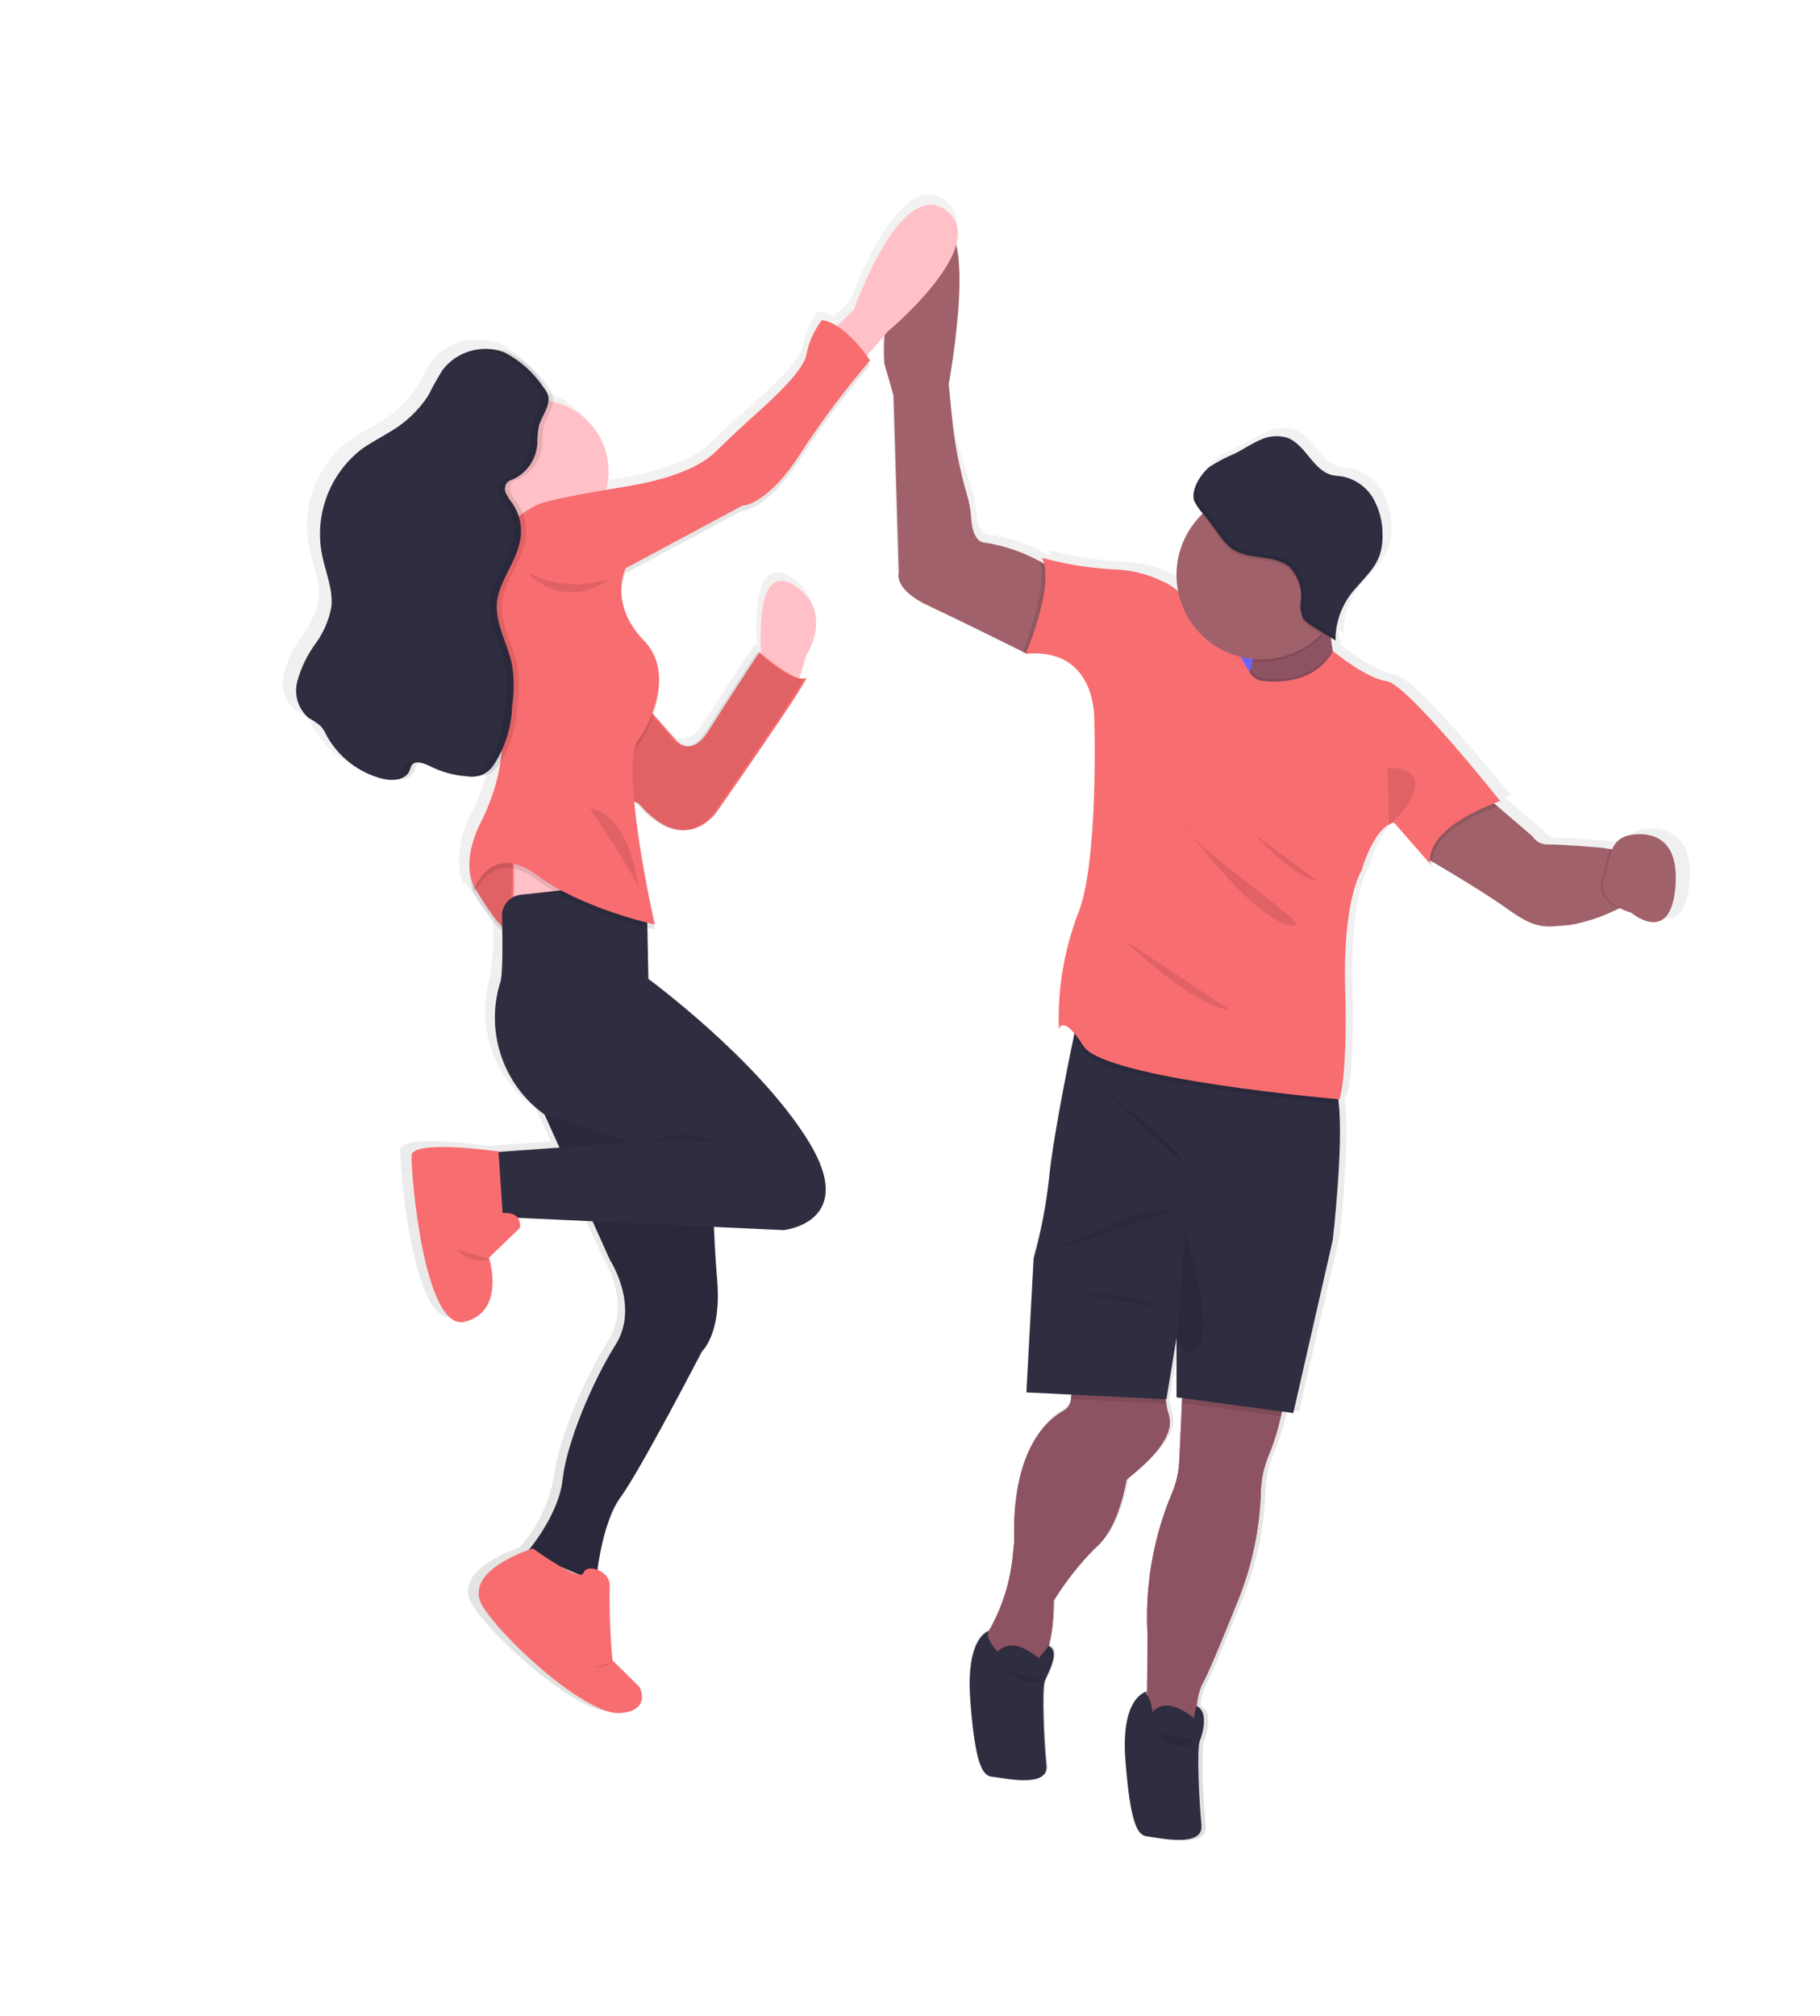 <svg width="121" height="134" viewBox="0 0 121 134" fill="none" xmlns="http://www.w3.org/2000/svg">
    <path d="M109.039 55.157C108.818 55.213 108.614 55.32 108.443 55.471C108.273 55.622 108.141 55.811 108.058 56.023H107.902L107.298 55.925C107.298 55.925 104.127 55.663 103.538 55.704C103.345 55.699 103.156 55.647 102.987 55.551C102.819 55.456 102.677 55.32 102.574 55.157L100.212 53.163L100.032 53.007L100.449 52.86C100.449 52.86 94.115 44.998 92.75 44.842C91.385 44.687 89.129 42.856 89.104 42.832V42.709C89.055 42.447 89.023 42.178 88.99 41.892L89.325 42.096C89.325 42.006 89.325 41.916 89.325 41.818C89.377 40.847 89.707 39.911 90.273 39.121C90.935 38.206 91.908 37.486 92.3 36.432C92.454 35.977 92.523 35.498 92.504 35.018C92.517 34.156 92.29 33.308 91.85 32.566C91.624 32.196 91.322 31.877 90.965 31.63C90.607 31.384 90.202 31.216 89.775 31.136C89.554 31.136 89.325 31.136 89.104 31.046C87.78 30.735 87.298 28.962 86.015 28.529C85.4 28.366 84.746 28.433 84.176 28.717C83.596 28.962 83.081 29.322 82.541 29.599C81.944 29.838 81.37 30.131 80.825 30.474L80.662 30.613L80.555 30.711C80.343 30.926 80.159 31.168 80.008 31.43V31.471C80.008 31.471 80.008 31.528 79.967 31.553V31.618V31.7V31.773V31.847V31.929V32.002V32.092C79.97 32.114 79.97 32.136 79.967 32.158C79.967 32.158 79.967 32.215 79.967 32.248C79.962 32.269 79.962 32.291 79.967 32.313C79.962 32.343 79.962 32.373 79.967 32.403V32.558C79.971 32.574 79.971 32.591 79.967 32.607V32.746C80.115 33.071 80.323 33.364 80.58 33.612L80.506 33.686C79.963 34.207 79.531 34.833 79.236 35.525C78.941 36.218 78.789 36.963 78.79 37.715C78.791 38.05 78.821 38.383 78.88 38.712C78.59 38.493 78.278 38.304 77.948 38.148C76.862 37.622 75.673 37.343 74.466 37.331C72.868 37.235 71.282 36.981 69.734 36.571C69.802 36.706 69.854 36.849 69.889 36.996L69.497 36.776C68.345 36.156 67.096 35.735 65.803 35.533C65.803 35.533 64.986 35.648 64.879 33.898C64.839 33.361 64.741 32.829 64.585 32.313C64.003 30.754 63.562 29.145 63.269 27.507L63.008 24.965C63.008 24.965 64.242 18.37 63.498 15.575C63.649 15.173 63.664 14.733 63.54 14.322C63.416 13.912 63.16 13.553 62.812 13.302C59.706 11.014 56.567 19.931 56.567 19.931L55.399 21.059C55.1 20.864 54.762 20.736 54.41 20.683C53.868 21.384 53.504 22.205 53.347 23.077C53.118 24.009 51.533 25.529 50.078 26.812C49.065 27.703 48.084 28.627 47.111 29.55C46.384 30.237 44.774 31.185 41.259 31.773L39.747 32.019C39.866 31.604 39.926 31.175 39.927 30.744C39.922 29.659 39.548 28.608 38.866 27.764C38.184 26.92 37.235 26.334 36.176 26.101C36.192 25.988 36.192 25.872 36.176 25.758C36.115 25.515 35.991 25.292 35.816 25.113C35.149 24.134 34.239 23.345 33.176 22.824C32.721 22.647 32.233 22.569 31.746 22.595H31.394C30.876 22.623 30.369 22.762 29.908 23.002C29.447 23.241 29.043 23.576 28.722 23.985C28.329 24.516 28.092 25.137 27.749 25.701C27.068 26.718 26.155 27.558 25.085 28.153C24.455 28.529 23.785 28.864 23.189 29.297C22.126 30.113 21.315 31.213 20.85 32.469C20.384 33.726 20.283 35.088 20.557 36.4C20.802 37.544 21.309 38.672 21.17 39.832C21 40.722 20.628 41.561 20.083 42.284C19.539 43.024 19.13 43.854 18.873 44.736C18.754 45.174 18.762 45.637 18.895 46.071C19.028 46.505 19.281 46.892 19.625 47.188C19.913 47.35 20.186 47.536 20.442 47.744C20.597 47.927 20.726 48.131 20.826 48.349C21.221 49.059 21.756 49.682 22.397 50.181C23.039 50.68 23.776 51.043 24.562 51.25C24.812 51.318 25.071 51.345 25.33 51.332H25.412C25.681 51.389 25.961 51.357 26.212 51.242C26.462 51.128 26.669 50.935 26.801 50.694C26.829 50.574 26.873 50.459 26.932 50.351C26.987 50.274 27.068 50.219 27.161 50.196C27.353 50.234 27.538 50.303 27.708 50.4C28.53 50.821 29.427 51.074 30.348 51.144C30.503 51.156 30.659 51.156 30.814 51.144C31.136 51.175 31.461 51.13 31.762 51.013C32.052 50.866 32.302 50.65 32.489 50.384L32.612 50.22C32.398 51.503 31.995 52.748 31.419 53.914C30.855 54.899 30.549 56.009 30.528 57.143C30.489 57.732 30.613 58.32 30.888 58.843L30.977 58.663C31.471 59.547 32.066 60.37 32.751 61.115C32.836 62.395 32.779 63.681 32.579 64.948C32.109 66.537 32.148 68.234 32.692 69.8C33.236 71.366 34.257 72.722 35.612 73.677L36.617 75.884L32.473 76.178C32.056 76.121 26.629 75.361 26.605 76.448C26.58 77.535 27.422 88.299 30.234 87.571C32.857 86.893 31.991 83.754 31.868 83.337H31.958H31.86L33.953 81.351C33.974 81.232 33.971 81.11 33.944 80.992C33.917 80.874 33.867 80.763 33.797 80.665L38.856 80.894L40.041 83.493C40.041 83.493 42.06 86.566 40.426 89.148C38.791 91.731 37.091 95.777 36.821 98.221C36.491 99.932 35.719 101.526 34.582 102.847C33.634 103.174 29.997 104.596 31.443 106.761C33.078 109.213 38.513 113.954 40.695 113.79C42.877 113.627 42.003 112.041 42.003 112.041L40.18 110.26C40.024 108.63 39.958 106.993 39.984 105.356C40.002 105.098 39.93 104.842 39.781 104.631C39.632 104.419 39.416 104.266 39.167 104.195C39.339 102.961 39.772 100.64 40.703 99.349C42.019 97.542 46.22 89.606 46.22 89.606C46.22 89.606 47.553 88.421 47.258 84.89C47.136 83.468 47.07 82.218 47.029 81.229L51.786 81.441C51.786 81.441 56.886 80.935 53.421 75.467C49.955 69.999 42.591 64.637 42.591 64.637L42.526 61.254L43.057 61.385C43.057 61.385 43.057 61.262 42.976 61.041H43.057C42.451 58.337 42.001 55.6 41.709 52.844L42.011 52.983C45.174 56.644 47.307 53.547 47.307 53.547C47.307 53.547 53.993 44.156 53.339 44.556C53.269 44.586 53.194 44.601 53.118 44.601C53.042 44.601 52.968 44.586 52.898 44.556L53.38 43.02C53.38 43.02 55.358 40.004 52.489 38.304C50.151 36.923 50.209 41.263 50.315 42.905L50.201 42.799C50.201 42.799 47.961 46.166 46.76 48.054C45.558 49.942 44.553 48.7 44.553 48.7L43.033 46.992C43.28 46.305 43.402 45.58 43.392 44.85C43.426 44.342 43.351 43.833 43.174 43.355C42.996 42.877 42.72 42.443 42.363 42.08C41.464 41.242 40.917 40.094 40.834 38.868C40.845 38.413 40.948 37.966 41.137 37.552L49.024 33.375C49.024 33.375 50.658 33.375 52.922 29.959C54.373 27.754 55.97 25.649 57.703 23.658L57.573 23.478L57.703 23.331C57.703 23.331 57.614 23.2 57.45 22.996L58.668 21.59C58.635 22.224 58.635 22.86 58.668 23.494L59.289 25.627L59.649 37.47C59.649 37.47 59.264 38.606 61.725 39.734C63.801 40.69 67.094 42.309 68.051 42.775C68.034 42.822 68.015 42.868 67.993 42.913H68.279C73.077 42.48 72.913 47.27 72.913 47.27C72.913 47.27 73.24 57.02 71.769 60.412C70.846 62.833 70.418 65.415 70.511 68.005C70.511 68.005 70.658 67.294 71.483 68.225L71.426 68.487C70.96 70.841 69.988 75.843 69.791 77.862C69.593 79.711 69.237 81.54 68.729 83.329L68.239 92.32L71.312 92.467V92.785C71.304 92.955 71.252 93.119 71.162 93.262C71.072 93.405 70.946 93.523 70.797 93.603C69.742 94.175 67.266 96.177 67.462 102.34L67.356 103.353C67.184 105.034 66.676 106.663 65.86 108.143C65.79 108.258 65.727 108.378 65.672 108.502C65.679 108.437 65.708 108.377 65.754 108.331C65.754 108.331 64.16 108.658 64.487 112.965C64.814 117.272 65.304 118.032 65.958 118.081C66.612 118.13 69.808 118.899 69.644 117.329C69.481 115.76 69.317 112.213 69.538 111.673C69.759 111.134 70.617 109.687 69.791 109.336C70.031 108.349 70.146 107.336 70.135 106.32C70.92 105.063 71.844 103.897 72.889 102.847C74.033 101.899 74.654 100.297 75.071 98.237C75.071 98.106 78.455 95.867 77.965 94.011C77.883 93.695 77.817 93.423 77.768 93.194C77.768 93.072 77.768 92.965 77.711 92.867H77.776L78.455 88.781V92.769L78.864 92.818V93.145L78.692 96.962C78.66 97.708 78.494 98.441 78.201 99.128C76.896 102.165 76.317 105.464 76.51 108.764L76.469 112.434C76.354 112.434 74.687 112.85 75.006 117.011C75.333 121.318 75.823 122.07 76.477 122.127C77.131 122.184 80.326 122.944 80.163 121.375C80 119.806 79.836 116.259 80.049 115.719C80.261 115.18 80.645 113.758 79.82 113.406C79.824 112.925 79.942 112.452 80.163 112.025C80.523 111.412 81.724 108.502 82.615 106.263C83.538 103.998 84.053 101.588 84.135 99.144V99.062C84.161 98.239 84.338 97.427 84.658 96.668C85.022 95.813 85.314 94.93 85.533 94.028C85.533 93.922 85.533 93.815 85.59 93.717L86.366 93.815L89.047 82.242C89.047 82.242 89.775 75.965 89.423 73.129C89.423 73.015 89.423 72.9 89.374 72.802H89.538C89.538 72.802 90.085 71.405 89.922 65.447C89.758 59.488 91.009 57.584 91.009 57.584C91.687 55.435 92.439 54.715 92.872 54.47C92.987 54.402 93.115 54.36 93.248 54.348L95.275 56.669L95.651 57.094L95.823 57.282C95.815 57.187 95.815 57.091 95.823 56.996C96.902 57.625 99.403 59.088 100.89 60.142C102.835 61.515 103.342 61.36 105.066 61.213C106.237 61.024 107.371 60.652 108.426 60.11H108.507C108.767 60.245 109.042 60.352 109.325 60.428C109.325 60.428 112.071 62.749 112.332 58.508C112.594 54.266 109.039 55.157 109.039 55.157ZM37.851 104.547C37.568 104.464 37.294 104.352 37.034 104.211L37.851 104.547ZM33.56 58.63V59.235C33.544 59.047 33.552 58.835 33.56 58.63ZM76.461 112.393V112.63C76.412 112.507 76.387 112.507 76.461 112.393Z" fill="url(#paint0_linear_159_4384)"/>
    <path d="M85.223 41.827H80.564V46.722H85.223V41.827Z" fill="#6C63FF"/>
    <path d="M74.9 98.385C74.491 100.428 73.886 102.022 72.758 102.962C71.731 104.007 70.824 105.164 70.053 106.411C70.053 109.762 69.146 110.775 69.146 110.775L68.239 111.02H65.991C65.777 110.436 65.616 109.835 65.509 109.222C65.537 108.865 65.658 108.521 65.86 108.225C66.662 106.753 67.162 105.136 67.331 103.468L67.43 102.479C67.242 96.35 69.669 94.355 70.699 93.791C70.845 93.709 70.969 93.591 71.057 93.448C71.146 93.305 71.197 93.142 71.205 92.974L71.385 91.225L77.433 91.519C77.362 92.109 77.397 92.707 77.54 93.285C77.54 93.538 77.646 93.824 77.728 94.143C78.218 96.031 74.924 98.246 74.9 98.385Z" fill="#A0616A"/>
    <path d="M85.157 94.151C84.963 95.045 84.69 95.92 84.34 96.766C84.027 97.524 83.853 98.333 83.825 99.153V99.234C83.745 101.662 83.242 104.058 82.337 106.312C81.447 108.535 80.27 111.429 79.885 112.033C79.537 112.9 79.455 113.85 79.648 114.763L76.24 114.526L76.297 108.805C76.097 105.529 76.656 102.25 77.932 99.226C78.215 98.543 78.375 97.815 78.406 97.077L78.578 93.276L78.627 92.156C78.627 92.156 84.65 91.298 85.165 92.663C85.288 93.152 85.285 93.663 85.157 94.151Z" fill="#A0616A"/>
    <path d="M74.9 98.385C74.491 100.428 73.886 102.022 72.758 102.962C71.731 104.007 70.824 105.164 70.053 106.411C70.053 109.762 69.146 110.775 69.146 110.775L68.239 111.02H65.991C65.777 110.436 65.616 109.835 65.509 109.222C65.537 108.865 65.658 108.521 65.86 108.225C66.662 106.753 67.162 105.136 67.331 103.468L67.43 102.479C67.242 96.35 69.669 94.355 70.699 93.791C70.845 93.709 70.969 93.591 71.057 93.448C71.146 93.305 71.197 93.142 71.205 92.974L71.385 91.225L77.433 91.519C77.362 92.109 77.397 92.707 77.54 93.285C77.54 93.538 77.646 93.824 77.728 94.143C78.218 96.031 74.924 98.246 74.9 98.385Z" fill="#8E5362"/>
    <path d="M85.157 94.151C84.963 95.045 84.69 95.92 84.34 96.766C84.027 97.524 83.853 98.333 83.825 99.153V99.234C83.745 101.662 83.242 104.058 82.337 106.312C81.447 108.535 80.27 111.429 79.885 112.033C79.537 112.9 79.455 113.85 79.648 114.763L76.24 114.526L76.297 108.805C76.097 105.529 76.656 102.25 77.932 99.226C78.215 98.543 78.375 97.815 78.406 97.077L78.578 93.276L78.627 92.156C78.627 92.156 84.65 91.298 85.165 92.663C85.288 93.152 85.285 93.663 85.157 94.151Z" fill="#8E5362"/>
    <path opacity="0.1" d="M77.548 93.325L71.214 93.015L71.394 91.266L77.442 91.56C77.37 92.15 77.406 92.748 77.548 93.325Z" fill="black"/>
    <path opacity="0.1" d="M85.158 94.151L78.619 93.268L78.668 92.149C78.668 92.149 84.692 91.29 85.207 92.655C85.317 93.15 85.3 93.665 85.158 94.151Z" fill="black"/>
    <path d="M88.607 82.431L85.983 93.938L78.219 92.892V88.936L77.548 93.023L68.239 92.565L68.721 83.648C69.219 81.872 69.566 80.056 69.759 78.222C69.939 76.203 70.895 71.234 71.394 68.904C71.541 68.087 71.639 67.645 71.639 67.645C71.639 67.645 87.593 70.964 88.639 72.165C88.863 72.537 88.989 72.958 89.007 73.391C89.326 76.195 88.607 82.431 88.607 82.431Z" fill="#2F2E41"/>
    <path opacity="0.1" d="M69.98 83.183C69.98 83.183 76.256 79.913 77.785 80.584L69.98 83.183Z" fill="black"/>
    <path opacity="0.1" d="M73.404 72.46C73.404 72.46 78.619 76.423 78.782 77.494L73.404 72.46Z" fill="black"/>
    <path opacity="0.1" d="M71.982 86.068C71.982 86.068 75.758 85.912 76.96 86.885L71.982 86.068Z" fill="black"/>
    <path opacity="0.1" d="M78.798 81.834C78.798 81.834 80.588 87.702 79.812 89.312C79.035 90.922 78.234 88.936 78.234 88.936L78.798 81.834Z" fill="black"/>
    <path d="M76.265 112.442C76.265 112.442 74.492 112.712 74.819 116.995C75.145 121.277 75.636 122.021 76.265 122.078C76.894 122.136 80.033 122.896 79.878 121.327C79.722 119.757 79.551 116.243 79.771 115.712C79.992 115.18 80.352 113.758 79.543 113.407L79.363 114.224C79.363 114.224 77.655 112.647 76.633 113.799C76.592 113.521 76.523 113.247 76.429 112.982C76.347 112.728 76.102 112.598 76.265 112.442Z" fill="#2F2E41"/>
    <path d="M108.589 59.897C108.589 59.897 108.189 60.118 107.592 60.404C106.566 60.937 105.463 61.307 104.323 61.499C102.688 61.638 102.133 61.801 100.236 60.437C98.773 59.39 96.322 57.928 95.259 57.306L94.793 57.028H94.744L95.627 54.577L98.757 52.942L99.574 53.612L101.887 55.598C101.987 55.759 102.125 55.892 102.289 55.986C102.453 56.08 102.638 56.132 102.827 56.138C103.408 56.097 106.522 56.358 106.522 56.358L107.11 56.456L108.352 56.661L108.589 59.897Z" fill="#A0616A"/>
    <path opacity="0.1" d="M108.59 59.897C108.59 59.897 108.189 60.118 107.593 60.404C106.963 60.085 106.187 59.48 106.489 58.491C106.792 57.502 106.833 56.898 107.053 56.399L108.296 56.603L108.59 59.897Z" fill="black"/>
    <path d="M108.172 55.558C108.172 55.558 111.662 54.553 111.401 58.77C111.139 62.987 108.45 60.674 108.45 60.674C108.45 60.674 106.162 60.078 106.644 58.492C107.126 56.906 106.987 55.942 108.172 55.558Z" fill="#A0616A"/>
    <path d="M71.957 41.908L68.32 43.437H68.263H68.222L67.993 43.322C67.053 42.857 63.825 41.255 61.79 40.298C59.338 39.179 59.755 38.051 59.755 38.051L59.403 26.273L58.79 24.165C58.79 24.165 58.349 16.989 61.839 15.174C65.329 13.36 63.073 25.554 63.073 25.554L63.327 28.088C63.506 29.706 63.826 31.306 64.283 32.869C64.438 33.379 64.534 33.906 64.569 34.438C64.675 36.155 65.476 36.073 65.476 36.073C66.744 36.27 67.969 36.685 69.097 37.299C69.515 37.523 69.916 37.777 70.298 38.059L71.957 41.908Z" fill="#A0616A"/>
    <path d="M84.911 47.532L81.806 47.205C82.358 46.368 82.8 45.465 83.121 44.516C83.179 44.336 83.226 44.153 83.26 43.968C83.379 43.508 83.317 43.02 83.089 42.603C82.182 41.263 88.499 39.391 88.499 39.391C88.421 40.132 88.397 40.878 88.426 41.622C88.449 42.137 88.504 42.651 88.589 43.159C88.686 44.135 89.15 45.038 89.889 45.684C91.875 47.049 84.911 47.532 84.911 47.532Z" fill="#8E5362"/>
    <path opacity="0.1" d="M84.911 47.532L81.806 47.205C82.358 46.368 82.8 45.465 83.121 44.516C83.481 45.031 83.604 45.014 84.111 45.121C84.111 45.121 87.241 45.587 88.589 43.159C88.686 44.136 89.15 45.039 89.889 45.685C91.875 47.05 84.911 47.532 84.911 47.532Z" fill="black"/>
    <path opacity="0.1" d="M95.226 57.306C95.218 57.401 95.218 57.497 95.226 57.592L94.744 57.028L95.627 54.577L98.757 52.942L99.574 53.612C98.414 53.972 95.284 55.296 95.226 57.306Z" fill="black"/>
    <path opacity="0.1" d="M71.957 41.908L68.32 43.437H68.222H67.944L67.993 43.298C68.296 42.562 69.71 38.966 69.097 37.266C69.515 37.49 69.916 37.744 70.298 38.026L71.957 41.908Z" fill="black"/>
    <path opacity="0.1" d="M88.974 73.375C87.56 73.244 73.388 71.936 72.064 69.852C71.858 69.511 71.623 69.188 71.361 68.888C71.508 68.07 71.606 67.629 71.606 67.629C71.606 67.629 87.56 70.947 88.606 72.149C88.83 72.52 88.957 72.942 88.974 73.375Z" fill="black"/>
    <path d="M84.111 45.276C84.111 45.276 87.274 45.75 88.615 43.282C88.615 43.282 90.854 45.121 92.194 45.284C93.535 45.447 99.738 53.253 99.738 53.253C99.738 53.253 94.761 54.887 95.079 57.429L92.693 54.699C92.693 54.699 91.516 54.65 90.503 57.911C90.503 57.911 89.268 59.783 89.432 65.725C89.595 71.667 89.056 73.081 89.056 73.081C89.056 73.081 73.421 71.74 72.031 69.542C70.642 67.343 70.397 68.422 70.397 68.422C70.303 65.849 70.72 63.282 71.623 60.87C73.069 57.503 72.751 47.793 72.751 47.793C72.751 47.793 72.906 43.028 68.198 43.462C68.198 43.462 70.176 38.852 69.269 37.086C70.787 37.495 72.342 37.75 73.911 37.847C75.097 37.862 76.263 38.142 77.328 38.664C77.877 38.904 78.361 39.271 78.742 39.734C79.016 40.105 79.405 40.375 79.849 40.5C80.293 40.626 80.765 40.601 81.193 40.429C81.572 41.607 82.039 42.755 82.591 43.862L82.779 44.205C82.877 44.361 82.967 44.516 83.065 44.655C83.163 44.847 83.313 45.007 83.498 45.117C83.683 45.227 83.896 45.282 84.111 45.276Z" fill="#F86D70"/>
    <path opacity="0.1" d="M88.426 41.622C88.257 41.863 88.068 42.09 87.862 42.301C87.339 42.837 86.714 43.264 86.023 43.554C85.332 43.845 84.59 43.994 83.841 43.992C83.645 43.992 83.449 43.992 83.261 43.992C83.379 43.532 83.317 43.044 83.089 42.627C82.182 41.287 88.5 39.416 88.5 39.416C88.423 40.148 88.398 40.886 88.426 41.622Z" fill="black"/>
    <path d="M89.464 38.214C89.464 39.326 89.134 40.413 88.516 41.338C87.898 42.263 87.02 42.983 85.993 43.409C84.965 43.835 83.835 43.946 82.744 43.729C81.653 43.512 80.651 42.977 79.865 42.19C79.078 41.404 78.543 40.402 78.326 39.311C78.109 38.22 78.22 37.09 78.646 36.062C79.071 35.035 79.792 34.157 80.717 33.539C81.641 32.921 82.729 32.591 83.841 32.591C84.581 32.586 85.314 32.727 85.999 33.008C86.684 33.289 87.306 33.703 87.829 34.226C88.352 34.749 88.766 35.371 89.047 36.056C89.328 36.74 89.469 37.474 89.464 38.214Z" fill="#A0616A"/>
    <path opacity="0.1" d="M92.243 51.062L92.358 54.822C92.358 54.822 94.041 53.473 94.09 52.182C94.139 50.891 92.243 51.062 92.243 51.062Z" fill="black"/>
    <path opacity="0.1" d="M78.7 54.822C78.7 54.822 83.122 60.886 85.688 61.499C88.254 62.112 79.665 56.791 78.7 54.822Z" fill="black"/>
    <path opacity="0.1" d="M83.384 55.451C83.384 55.451 85.836 58.23 87.617 58.581L83.384 55.451Z" fill="black"/>
    <path opacity="0.1" d="M74.712 62.464C74.712 62.464 79.207 66.877 81.782 67.147L74.712 62.464Z" fill="black"/>
    <path opacity="0.1" d="M89.464 38.214C89.458 39.687 88.87 41.096 87.829 42.138L87.208 41.761C86.972 41.635 86.768 41.456 86.612 41.238C86.457 40.87 86.411 40.464 86.481 40.07C86.527 39.654 86.478 39.233 86.336 38.839C86.194 38.445 85.964 38.089 85.663 37.798C84.593 36.98 82.885 37.413 81.814 36.58C81.554 36.356 81.323 36.101 81.127 35.82L80.114 34.463L79.901 34.201C80.692 33.425 81.694 32.9 82.782 32.691C83.87 32.483 84.995 32.6 86.017 33.029C87.038 33.458 87.91 34.178 88.524 35.101C89.137 36.023 89.464 37.107 89.464 38.214Z" fill="black"/>
    <path d="M80.433 31.022C80.963 30.679 81.524 30.387 82.109 30.148C82.664 29.87 83.171 29.51 83.743 29.265C84.299 28.984 84.941 28.92 85.541 29.085C86.8 29.518 87.274 31.276 88.574 31.586C88.786 31.635 89.015 31.635 89.236 31.676C89.655 31.756 90.053 31.923 90.403 32.167C90.754 32.41 91.049 32.725 91.271 33.09C91.701 33.835 91.924 34.682 91.916 35.542C91.931 36.019 91.862 36.495 91.712 36.948C91.328 37.994 90.372 38.713 89.718 39.62C89.108 40.486 88.782 41.52 88.786 42.579L87.217 41.606C86.981 41.48 86.777 41.301 86.62 41.083C86.466 40.717 86.421 40.314 86.489 39.923C86.536 39.505 86.487 39.083 86.345 38.688C86.203 38.293 85.973 37.935 85.672 37.642C84.601 36.825 82.893 37.266 81.823 36.425C81.559 36.205 81.328 35.949 81.136 35.664C80.801 35.215 80.458 34.765 80.123 34.308C79.823 34.01 79.575 33.665 79.387 33.286C79.158 32.51 79.886 31.447 80.433 31.022Z" fill="#2F2E41"/>
    <path opacity="0.1" d="M87.421 41.402C87.181 41.281 86.974 41.104 86.816 40.887C86.661 40.518 86.616 40.112 86.686 39.718C86.734 39.302 86.685 38.88 86.543 38.486C86.402 38.092 86.171 37.736 85.868 37.446C84.806 36.629 83.097 37.062 82.019 36.228C81.759 36.005 81.528 35.749 81.332 35.468C80.997 35.019 80.662 34.561 80.319 34.111C80.017 33.812 79.769 33.464 79.583 33.081C79.55 32.723 79.599 32.362 79.728 32.026C79.857 31.69 80.062 31.388 80.327 31.145C80.012 31.395 79.764 31.719 79.605 32.089C79.445 32.458 79.379 32.861 79.412 33.261C79.599 33.64 79.848 33.985 80.147 34.283C80.482 34.741 80.825 35.19 81.16 35.64C81.352 35.925 81.583 36.181 81.847 36.4C82.918 37.217 84.626 36.768 85.697 37.618C85.998 37.91 86.228 38.268 86.369 38.663C86.511 39.058 86.56 39.481 86.514 39.898C86.445 40.289 86.49 40.692 86.645 41.059C86.801 41.276 87.005 41.455 87.241 41.581L88.811 42.554C88.811 42.464 88.811 42.366 88.811 42.276L87.421 41.402Z" fill="black"/>
    <path d="M65.762 108.421C65.762 108.421 64.193 108.748 64.511 113.031C64.83 117.313 65.329 118.065 65.958 118.114C66.587 118.163 69.734 118.931 69.571 117.37C69.407 115.809 69.252 112.287 69.464 111.747C69.677 111.208 70.527 109.769 69.718 109.418L69.064 110.235C69.064 110.235 67.356 108.658 66.334 109.802C66.334 109.835 65.386 108.789 65.762 108.421Z" fill="#2F2E41"/>
    <path opacity="0.1" d="M66.751 111.069C67.086 111.224 67.405 111.428 67.74 111.592C68.073 111.765 68.444 111.852 68.819 111.845C68.978 111.838 69.131 111.784 69.26 111.69" fill="black"/>
    <path opacity="0.1" d="M77.041 115.27C77.224 115.471 77.418 115.662 77.621 115.842C77.967 116.025 78.359 116.105 78.749 116.071C78.811 116.083 78.875 116.083 78.937 116.071C79.009 116.038 79.069 115.984 79.109 115.916L79.321 115.646" fill="black"/>
    <path d="M50.65 44.05C50.65 44.05 49.931 37.192 52.742 38.884C55.554 40.576 53.608 43.567 53.608 43.567L52.955 45.684L50.65 44.05Z" fill="#FFC1C7"/>
    <path d="M55.145 22.154L56.78 20.577C56.78 20.577 59.853 11.717 62.91 13.989C65.967 16.262 59.036 22.023 59.036 22.023L57.205 24.165L55.145 22.154Z" fill="#FFC1C7"/>
    <path d="M31.648 57.192L31.566 59.007C31.566 59.007 33.038 61.581 33.659 61.769C34.28 61.957 34.215 56.334 34.215 56.334L31.648 57.192Z" fill="#F86D70"/>
    <path opacity="0.1" d="M31.484 57.347L31.402 59.17C31.402 59.17 32.882 61.736 33.495 61.924C34.108 62.112 34.059 56.497 34.059 56.497L31.484 57.347Z" fill="black"/>
    <path d="M34.108 55.198L34.215 61.908H41.685L41.121 58.001L34.108 55.198Z" fill="#FFC1C7"/>
    <path d="M35.849 71.936L36.2 74.078L40.557 83.771C40.557 83.771 42.543 86.82 40.933 89.386C39.322 91.952 37.663 95.974 37.402 98.376C37.14 100.779 35.023 103.199 35.023 103.199L39.625 105.152C39.625 105.152 39.944 101.319 41.26 99.529C42.575 97.739 46.67 89.836 46.67 89.836C46.67 89.836 47.978 88.659 47.684 85.152C47.389 81.646 47.422 79.186 47.422 79.186L46.964 73.596L35.849 71.936Z" fill="#2F2E41"/>
    <path opacity="0.1" d="M35.849 71.936L36.2 74.078L40.557 83.771C40.557 83.771 42.543 86.82 40.933 89.386C39.322 91.952 37.663 95.974 37.402 98.376C37.14 100.779 35.023 103.199 35.023 103.199L39.625 105.152C39.625 105.152 39.944 101.319 41.26 99.529C42.575 97.739 46.67 89.836 46.67 89.836C46.67 89.836 47.978 88.659 47.684 85.152C47.389 81.646 47.422 79.186 47.422 79.186L46.964 73.596L35.849 71.936Z" fill="black"/>
    <path d="M35.424 102.937C35.424 102.937 30.52 104.432 32.155 106.892C33.789 109.352 39.086 114.044 41.227 113.88C43.368 113.717 42.51 112.139 42.51 112.139L40.72 110.374C40.569 108.763 40.506 107.145 40.532 105.527C40.663 104.432 39.004 103.893 38.791 104.563C38.579 105.233 35.424 102.937 35.424 102.937Z" fill="#F86D70"/>
    <path d="M38.53 59.055L34.623 59.48C34.274 59.519 33.951 59.687 33.72 59.952C33.488 60.217 33.364 60.559 33.373 60.91C33.413 62.471 33.446 64.997 33.226 65.406C32.76 66.984 32.796 68.667 33.329 70.224C33.862 71.78 34.865 73.132 36.201 74.094L42.003 75.941L32.694 76.611L32.989 81.776L34.427 80.959L52.097 81.776C52.097 81.776 57.099 81.27 53.732 75.835C50.364 70.399 43.107 65.079 43.107 65.079L43.025 60.845L42.494 59.619L38.53 59.055Z" fill="#2F2E41"/>
    <path opacity="0.1" d="M43.368 75.843C44.003 75.567 44.687 75.425 45.379 75.425C46.07 75.425 46.755 75.567 47.389 75.843H43.368Z" fill="black"/>
    <path d="M33.143 76.546C33.143 76.546 27.422 75.728 27.365 76.816C27.308 77.903 28.182 88.585 30.92 87.865C33.658 87.146 32.506 83.607 32.506 83.607L34.565 81.629C34.565 81.629 34.778 80.534 33.413 80.641L33.143 76.546Z" fill="#F86D70"/>
    <path d="M42.673 46.616L44.954 49.215C44.954 49.215 45.943 50.441 47.12 48.569C48.297 46.698 50.487 43.355 50.487 43.355C50.487 43.355 52.939 45.496 53.568 45.063C54.197 44.63 47.651 53.98 47.651 53.98C47.651 53.98 45.567 57.053 42.461 53.416L41.554 52.991L42.673 46.616Z" fill="#F86D70"/>
    <path opacity="0.1" d="M42.519 46.616L44.791 49.215C44.791 49.215 45.78 50.441 46.956 48.569C48.133 46.698 50.332 43.355 50.332 43.355C50.332 43.355 52.784 45.496 53.405 45.063C54.026 44.63 47.496 53.98 47.496 53.98C47.496 53.98 45.404 57.053 42.298 53.416L41.391 52.991L42.519 46.616Z" fill="black"/>
    <path d="M35.718 36.073C38.336 36.073 40.458 33.951 40.458 31.333C40.458 28.715 38.336 26.592 35.718 26.592C33.1 26.592 30.977 28.715 30.977 31.333C30.977 33.951 33.1 36.073 35.718 36.073Z" fill="#FFC1C7"/>
    <path opacity="0.1" d="M35.718 33.874C35.718 33.874 31.631 35.803 32.13 39.178C32.448 41.709 32.636 44.254 32.694 46.804C32.694 46.804 34.541 49.533 32.089 54.756C32.089 54.756 30.52 57.404 31.566 59.333C31.566 59.333 32.726 56.276 35.718 58.516C38.709 60.755 43.531 61.785 43.531 61.785C43.531 61.785 41.038 50.866 42.567 49.337C42.567 49.337 45.215 45.406 42.812 42.922C40.409 40.437 41.602 38.099 41.602 38.099L49.342 33.947C49.342 33.947 50.977 33.947 53.167 30.556C54.585 28.363 56.15 26.268 57.85 24.287C57.85 24.287 56.216 21.835 54.638 21.614C54.107 22.313 53.748 23.128 53.592 23.993C53.363 24.916 51.819 26.445 50.413 27.703C49.424 28.586 48.459 29.509 47.503 30.425C46.792 31.111 45.206 32.059 41.782 32.64C36.094 33.58 35.718 33.874 35.718 33.874Z" fill="black"/>
    <path d="M35.718 33.556C35.718 33.556 31.631 35.485 32.13 38.852C32.448 41.385 32.636 43.933 32.694 46.486C32.694 46.486 34.541 49.215 32.089 54.43C32.089 54.43 30.52 57.086 31.566 59.007C31.566 59.007 32.726 55.958 35.718 58.189C38.709 60.421 43.531 61.459 43.531 61.459C43.531 61.459 41.038 50.539 42.567 49.011C42.567 49.011 45.215 45.08 42.812 42.587C40.409 40.094 41.602 37.773 41.602 37.773L49.342 33.621C49.342 33.621 50.977 33.621 53.167 30.221C54.586 28.032 56.151 25.94 57.85 23.96C57.85 23.96 56.216 21.468 54.638 21.28C54.108 21.983 53.75 22.8 53.592 23.666C53.363 24.59 51.819 26.118 50.413 27.377C49.424 28.26 48.459 29.175 47.503 30.099C46.792 30.777 45.206 31.733 41.782 32.313C36.094 33.229 35.718 33.556 35.718 33.556Z" fill="#F86D70"/>
    <path opacity="0.1" d="M39.225 53.735C39.225 53.735 42.379 58.394 42.494 59.194C42.461 59.194 42.02 54.193 39.225 53.735Z" fill="black"/>
    <path opacity="0.1" d="M35.072 38.051C35.739 38.807 36.673 39.274 37.678 39.355C38.682 39.436 39.679 39.123 40.458 38.484C39.578 38.781 38.647 38.895 37.721 38.821C36.795 38.746 35.894 38.484 35.072 38.051Z" fill="black"/>
    <path opacity="0.1" d="M36.78 26.371C36.722 26.131 36.604 25.908 36.437 25.726C35.785 24.748 34.893 23.955 33.846 23.421C33.13 23.153 32.347 23.121 31.612 23.329C30.877 23.538 30.227 23.977 29.759 24.581C29.375 25.105 29.138 25.734 28.803 26.29C28.143 27.304 27.249 28.145 26.196 28.742C25.575 29.126 24.921 29.453 24.333 29.886C23.287 30.706 22.492 31.801 22.037 33.049C21.582 34.297 21.486 35.647 21.758 36.947C21.987 38.083 22.485 39.211 22.355 40.364C22.186 41.249 21.823 42.087 21.292 42.816C20.751 43.555 20.346 44.385 20.099 45.268C19.978 45.704 19.983 46.166 20.113 46.6C20.243 47.033 20.493 47.422 20.834 47.719C21.127 47.873 21.401 48.06 21.652 48.275C21.809 48.454 21.938 48.655 22.036 48.872C22.417 49.577 22.938 50.197 23.568 50.694C24.198 51.19 24.922 51.552 25.698 51.757C26.392 51.937 27.332 51.871 27.569 51.201C27.596 51.084 27.64 50.971 27.7 50.866C27.929 50.539 28.427 50.727 28.779 50.866C29.584 51.291 30.469 51.544 31.378 51.61C31.734 51.66 32.097 51.618 32.432 51.487C32.72 51.343 32.967 51.13 33.151 50.866C33.912 49.698 34.339 48.344 34.386 46.951C34.516 46.057 34.516 45.148 34.386 44.254C34.116 42.832 33.249 41.5 33.38 40.061C33.511 38.623 34.761 37.258 34.958 35.721C35.054 34.918 34.853 34.107 34.394 33.441C34.224 33.235 34.079 33.01 33.961 32.771C33.907 32.649 33.891 32.514 33.914 32.383C33.937 32.252 33.999 32.131 34.091 32.035C34.192 31.962 34.306 31.906 34.426 31.872C34.9 31.656 35.304 31.312 35.593 30.879C35.882 30.446 36.044 29.94 36.061 29.42C36.051 29.03 36.087 28.641 36.167 28.259C36.339 27.679 36.87 27.017 36.78 26.371Z" fill="black"/>
    <path d="M36.461 26.371C36.4 26.13 36.279 25.908 36.11 25.726C35.459 24.748 34.566 23.954 33.519 23.421C32.803 23.153 32.02 23.121 31.285 23.329C30.549 23.538 29.9 23.977 29.432 24.581C29.085 25.134 28.766 25.705 28.476 26.29C27.816 27.304 26.922 28.145 25.869 28.742C25.248 29.126 24.594 29.453 24.006 29.886C22.961 30.706 22.166 31.802 21.71 33.049C21.254 34.297 21.154 35.647 21.423 36.947C21.66 38.083 22.158 39.211 22.028 40.364C21.86 41.251 21.494 42.089 20.957 42.816C20.418 43.555 20.017 44.386 19.772 45.268C19.651 45.704 19.656 46.166 19.786 46.6C19.916 47.033 20.166 47.422 20.507 47.719C20.799 47.875 21.073 48.061 21.325 48.275C21.479 48.454 21.606 48.656 21.701 48.872C22.084 49.577 22.608 50.196 23.239 50.692C23.869 51.188 24.595 51.55 25.37 51.757C26.065 51.937 27.005 51.871 27.242 51.201C27.268 51.084 27.312 50.971 27.373 50.866C27.602 50.539 28.1 50.727 28.452 50.866C29.254 51.291 30.137 51.545 31.043 51.61C31.401 51.66 31.767 51.618 32.105 51.487C32.391 51.345 32.636 51.131 32.816 50.866C33.58 49.7 34.007 48.345 34.05 46.951C34.185 46.057 34.185 45.148 34.05 44.254C33.781 42.832 32.914 41.5 33.037 40.061C33.159 38.623 34.426 37.258 34.614 35.721C34.715 34.918 34.514 34.105 34.05 33.441C33.886 33.233 33.743 33.008 33.625 32.771C33.572 32.649 33.555 32.514 33.579 32.383C33.602 32.252 33.664 32.131 33.756 32.035C33.855 31.958 33.969 31.903 34.091 31.872C34.565 31.657 34.97 31.313 35.259 30.88C35.548 30.446 35.709 29.941 35.726 29.42C35.723 29.03 35.761 28.641 35.84 28.259C36.02 27.679 36.551 27.017 36.461 26.371Z" fill="#2F2E41"/>
    <g opacity="0.1">
        <path d="M26.891 50.883C26.831 50.987 26.787 51.1 26.76 51.218C26.673 51.405 26.535 51.564 26.361 51.675C26.188 51.787 25.986 51.846 25.779 51.847C26.392 51.904 27.038 51.766 27.242 51.218C27.269 51.1 27.313 50.987 27.373 50.883C27.413 50.822 27.47 50.774 27.537 50.744C27.428 50.694 27.307 50.68 27.19 50.705C27.074 50.73 26.969 50.793 26.891 50.883Z" fill="black"/>
        <path d="M36.469 26.372C36.412 26.129 36.291 25.906 36.118 25.726C35.467 24.756 34.574 23.973 33.527 23.454C33.058 23.267 32.551 23.192 32.048 23.233C32.383 23.241 32.714 23.304 33.028 23.421C34.075 23.94 34.968 24.724 35.619 25.694C35.792 25.873 35.913 26.096 35.971 26.339C36.061 26.985 35.529 27.647 35.35 28.243C35.269 28.625 35.234 29.014 35.243 29.404C35.224 29.924 35.062 30.428 34.773 30.861C34.484 31.294 34.081 31.639 33.609 31.856C33.487 31.887 33.373 31.942 33.274 32.019C33.18 32.115 33.118 32.236 33.095 32.367C33.071 32.498 33.088 32.633 33.143 32.755C33.261 32.994 33.406 33.219 33.576 33.425C34.04 34.089 34.241 34.902 34.14 35.706C33.944 37.242 32.693 38.501 32.554 40.037C32.415 41.574 33.298 42.816 33.568 44.238C33.703 45.132 33.703 46.041 33.568 46.935C33.525 48.328 33.101 49.682 32.342 50.85C32.157 51.114 31.91 51.327 31.623 51.471C31.457 51.544 31.28 51.588 31.1 51.602C31.44 51.637 31.785 51.593 32.105 51.471C32.392 51.327 32.639 51.114 32.824 50.85C33.584 49.682 34.008 48.328 34.05 46.935C34.185 46.041 34.185 45.132 34.05 44.238C33.78 42.816 32.914 41.484 33.037 40.037C33.159 38.591 34.426 37.242 34.622 35.706C34.723 34.902 34.522 34.089 34.058 33.425C33.889 33.219 33.743 32.994 33.625 32.755C33.57 32.633 33.553 32.498 33.577 32.367C33.6 32.236 33.663 32.115 33.756 32.019C33.855 31.942 33.969 31.887 34.091 31.856C34.565 31.641 34.97 31.297 35.259 30.864C35.548 30.43 35.709 29.925 35.725 29.404C35.723 29.014 35.761 28.625 35.84 28.243C36.028 27.68 36.559 27.017 36.469 26.372Z" fill="black"/>
    </g>
    <path opacity="0.1" d="M30.389 83.085C30.664 83.385 31.019 83.602 31.412 83.71C31.805 83.818 32.221 83.814 32.612 83.698" fill="black"/>
    <path opacity="0.1" d="M40.679 110.513C40.526 110.639 40.347 110.73 40.155 110.78C39.963 110.829 39.762 110.836 39.567 110.799" fill="black"/>
    <defs>
        <linearGradient id="paint0_linear_159_4384" x1="65.558" y1="122.315" x2="65.558" y2="12.959" gradientUnits="userSpaceOnUse">
            <stop stop-color="#808080" stop-opacity="0.25"/>
            <stop offset="0.54" stop-color="#808080" stop-opacity="0.12"/>
            <stop offset="1" stop-color="#808080" stop-opacity="0.1"/>
        </linearGradient>
    </defs>
</svg>
